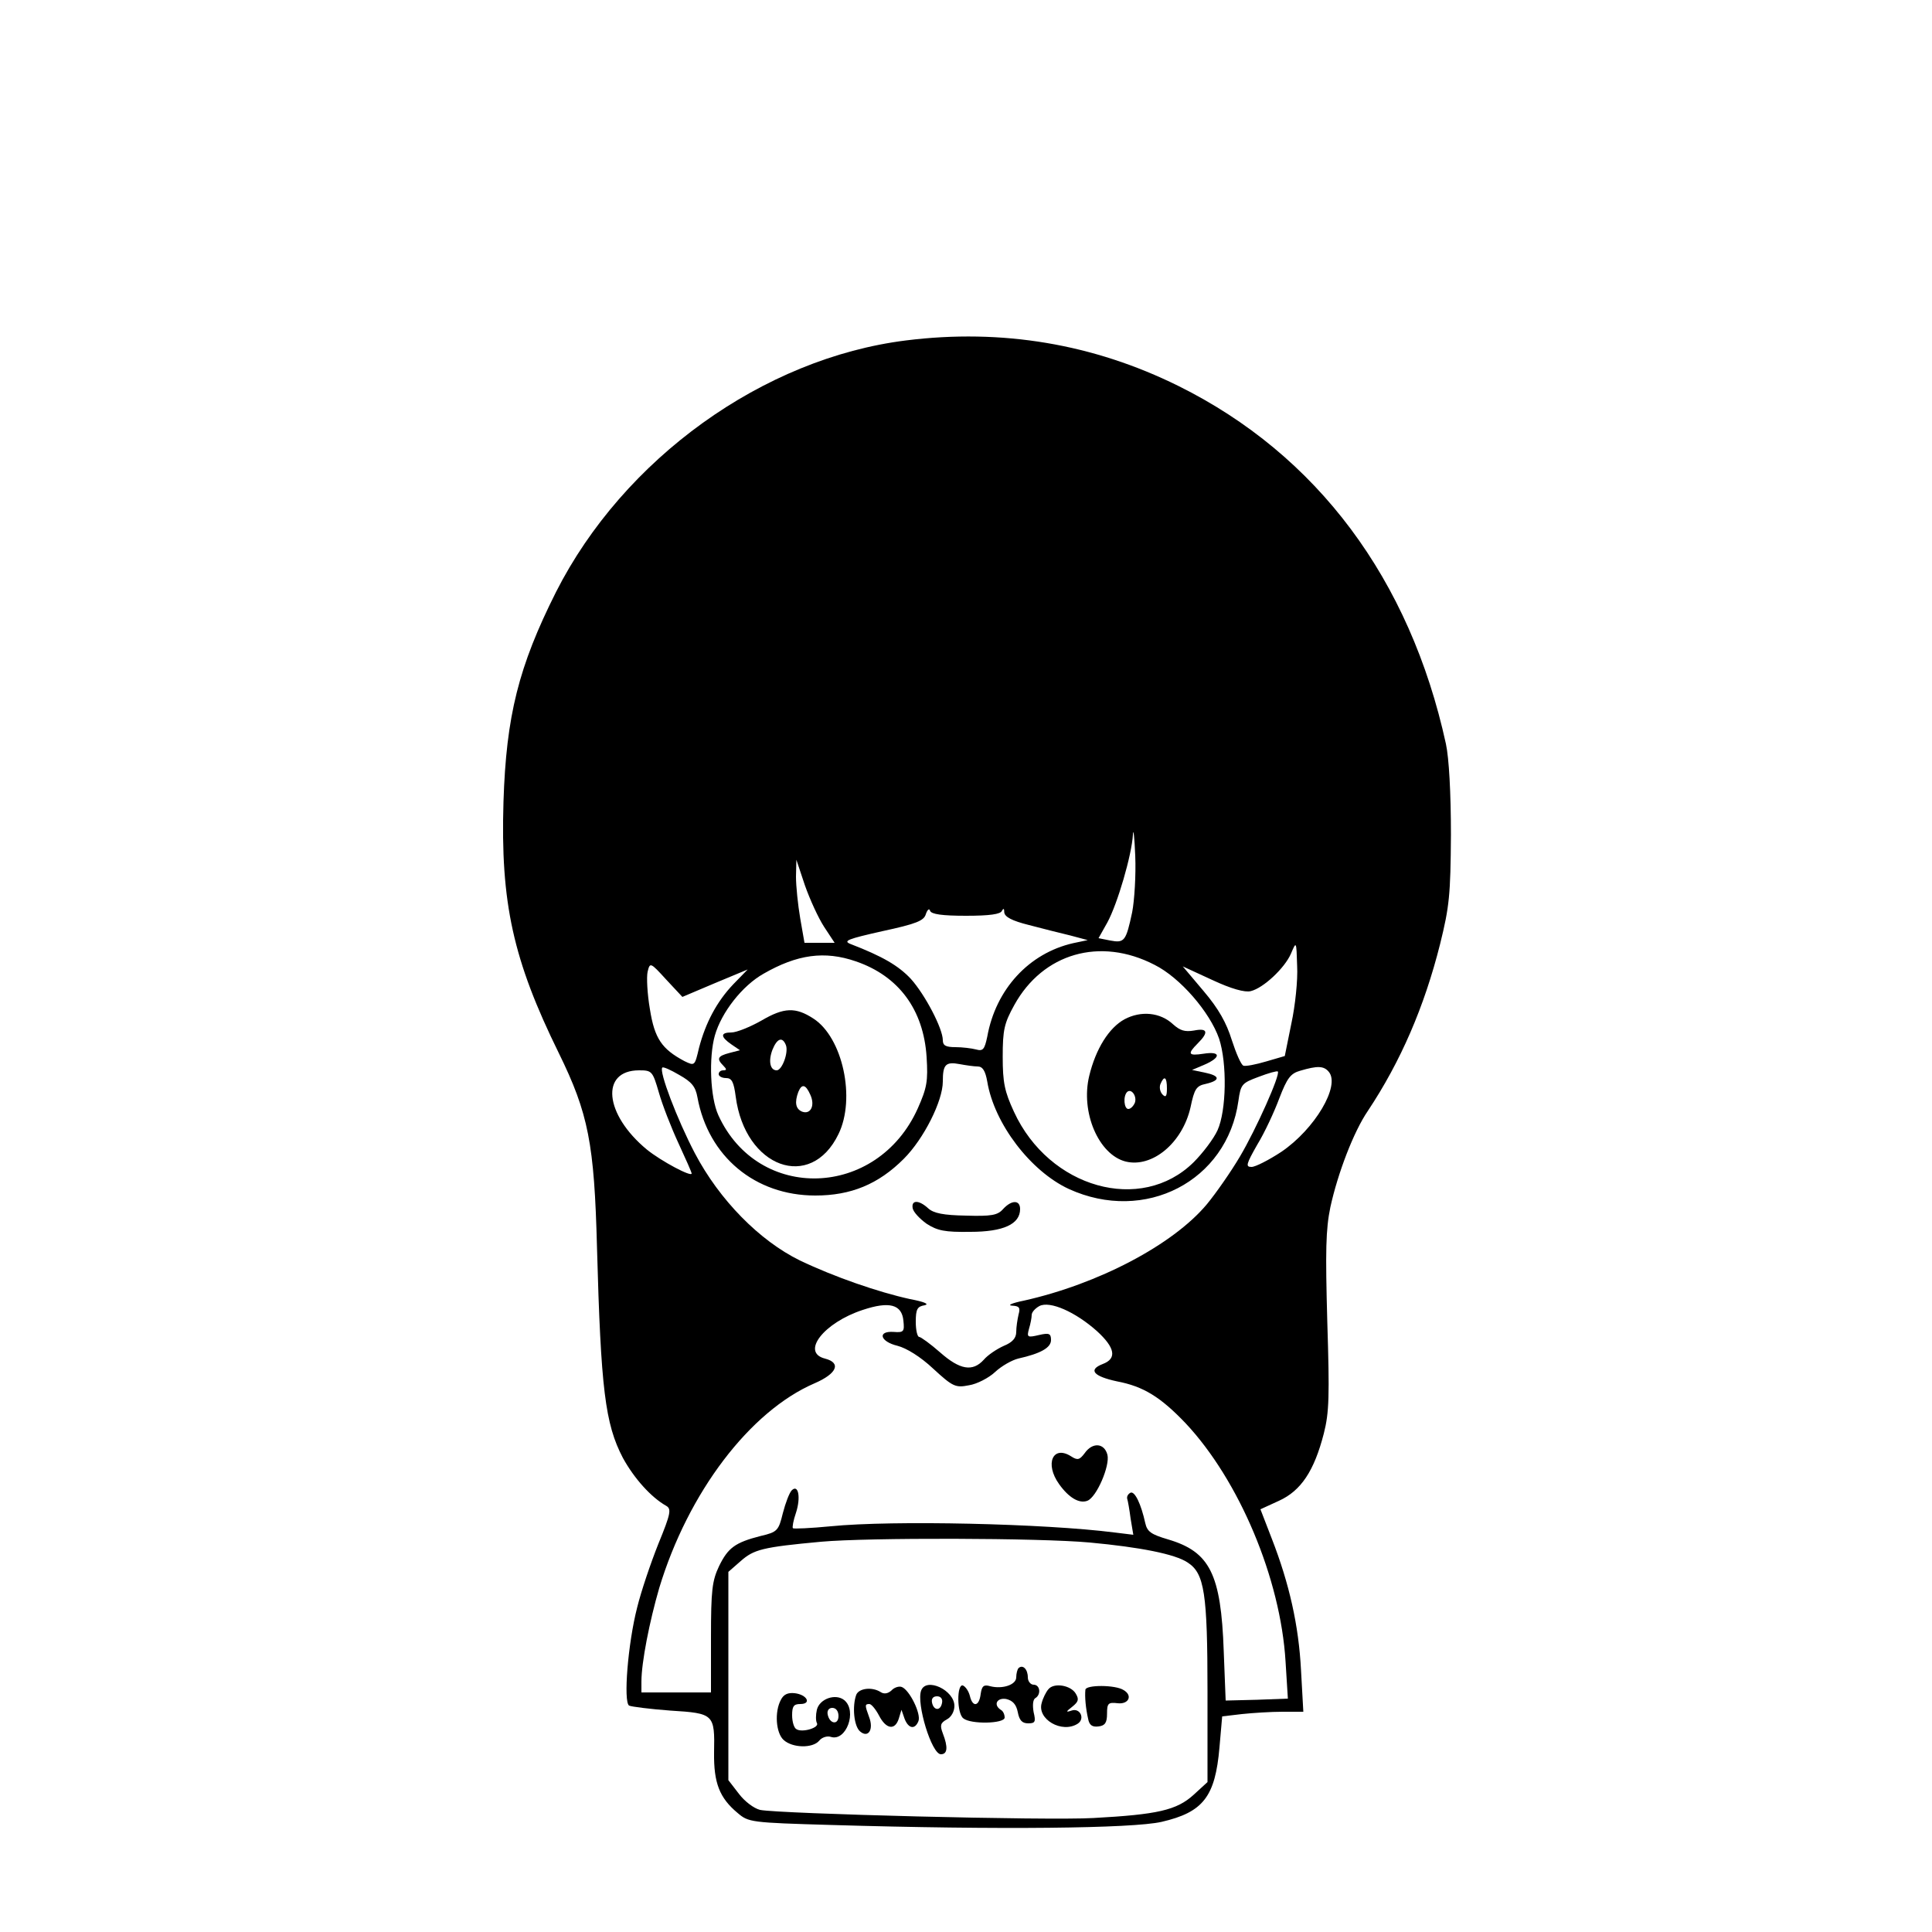 <?xml version="1.0" standalone="no"?>
<!DOCTYPE svg PUBLIC "-//W3C//DTD SVG 20010904//EN"
 "http://www.w3.org/TR/2001/REC-SVG-20010904/DTD/svg10.dtd">
<svg version="1.0" xmlns="http://www.w3.org/2000/svg"
 width="500pt" height="500pt" viewBox="0 0 500 500"
 preserveAspectRatio="xMidYMid meet">

<g transform="translate(0,500) scale(0.1,-0.1)"
fill="#000000" stroke="none">
<path d="M2345 4119 c-370 -46 -731 -306 -906 -651 -97 -193 -129 -321 -136
-543 -8 -262 25 -410 143 -650 77 -157 92 -235 99 -503 10 -367 21 -457 67
-545 29 -53 73 -102 112 -124 14 -8 12 -20 -20 -98 -20 -50 -45 -124 -55 -165
-24 -93 -36 -244 -21 -254 6 -3 54 -9 107 -13 113 -7 115 -9 113 -109 -1 -78
14 -117 61 -156 28 -24 34 -25 242 -31 437 -13 780 -9 855 8 108 25 139 65
150 193 l7 80 51 6 c28 3 75 6 105 6 l54 0 -6 108 c-6 115 -30 223 -76 341
l-29 75 48 22 c57 26 91 77 116 174 14 55 15 97 9 290 -5 183 -4 238 8 296 19
87 60 195 97 249 85 128 146 269 187 432 24 97 27 127 28 283 0 108 -5 198
-13 235 -93 426 -333 748 -692 926 -220 109 -457 149 -705 118z m585 -1480
c-16 -75 -20 -80 -57 -73 l-30 6 23 41 c26 48 63 174 66 227 1 19 4 -5 6 -55
2 -49 -2 -115 -8 -146z m-797 -38 l27 -41 -39 0 -39 0 -11 63 c-6 35 -11 84
-11 108 l1 44 22 -66 c13 -37 35 -85 50 -108z m367 29 c61 0 90 4 93 13 4 7 6
6 6 -4 1 -12 20 -22 64 -33 34 -9 82 -21 107 -27 l45 -12 -38 -8 c-114 -26
-200 -119 -222 -242 -7 -33 -11 -38 -29 -33 -11 3 -36 6 -53 6 -25 0 -33 4
-33 18 0 30 -46 118 -83 159 -32 34 -73 58 -156 90 -20 8 -7 13 82 33 88 19
108 27 113 44 4 12 9 16 11 9 3 -9 31 -13 93 -13z m842 -279 l-17 -84 -48 -14
c-27 -8 -53 -13 -59 -11 -6 2 -19 32 -30 66 -14 45 -34 81 -73 127 l-54 64 76
-35 c49 -23 85 -33 100 -29 33 8 88 60 104 97 14 33 14 33 16 -32 2 -36 -5
-103 -15 -149z m-354 152 c66 -33 143 -122 167 -191 21 -64 19 -186 -4 -237
-10 -22 -38 -59 -62 -83 -136 -134 -374 -67 -465 131 -24 52 -29 75 -29 142 0
70 4 87 30 134 74 134 222 177 363 104z m-773 9 c111 -38 175 -125 183 -247 4
-63 1 -80 -23 -134 -105 -233 -413 -243 -516 -17 -21 46 -25 149 -9 206 17 60
71 129 126 160 87 50 158 60 239 32z m-364 -56 l84 35 -37 -38 c-43 -45 -72
-100 -89 -165 -11 -47 -11 -47 -38 -34 -58 31 -77 58 -89 134 -7 40 -9 84 -6
97 6 25 7 25 48 -20 l42 -45 85 36z m679 -216 c13 0 20 -11 25 -39 18 -109
112 -232 211 -278 197 -90 410 20 439 228 6 43 9 46 52 62 26 10 48 16 50 14
7 -8 -56 -149 -98 -220 -23 -39 -62 -95 -86 -124 -88 -105 -281 -206 -473
-249 -30 -6 -44 -12 -31 -13 19 -1 22 -5 17 -23 -3 -13 -6 -33 -6 -45 0 -16
-10 -27 -32 -36 -18 -8 -42 -24 -52 -36 -29 -32 -62 -26 -113 19 -25 22 -50
40 -54 40 -5 0 -9 18 -9 39 0 33 4 40 23 43 13 3 -1 9 -38 16 -82 18 -195 57
-285 100 -104 51 -208 156 -272 278 -46 88 -93 212 -84 221 2 3 22 -6 44 -19
32 -18 42 -30 47 -58 28 -153 149 -254 305 -254 92 0 163 29 229 95 52 52 101
150 101 200 0 44 7 52 44 45 16 -3 37 -6 46 -6z m909 -14 c30 -36 -36 -148
-123 -207 -32 -21 -67 -39 -77 -39 -16 0 -14 7 15 58 19 31 44 85 57 120 20
52 29 64 54 71 44 13 61 13 74 -3z m-1734 -53 c9 -32 32 -91 51 -132 19 -41
34 -75 34 -78 0 -10 -79 32 -116 62 -110 91 -121 205 -20 205 33 0 35 -2 51
-57z m633 -591 c3 -28 1 -31 -25 -29 -43 3 -36 -25 10 -36 23 -6 59 -28 92
-59 51 -47 58 -50 93 -43 20 3 51 19 67 34 17 16 44 31 60 35 58 13 85 28 85
48 0 17 -5 19 -31 13 -30 -7 -32 -6 -26 16 4 13 7 29 7 36 0 7 9 17 20 23 27
14 93 -15 149 -65 47 -43 52 -71 15 -85 -39 -15 -24 -32 37 -45 68 -13 112
-40 177 -108 139 -148 246 -402 259 -617 l6 -96 -80 -3 -81 -2 -5 128 c-7 200
-36 257 -144 289 -44 13 -54 20 -59 42 -11 50 -27 83 -38 79 -6 -3 -10 -9 -9
-15 2 -6 6 -29 9 -52 l7 -42 -49 6 c-180 23 -574 32 -734 16 -52 -5 -96 -7
-98 -5 -2 2 1 20 8 40 13 40 6 75 -11 58 -6 -6 -16 -32 -23 -59 -11 -45 -14
-49 -57 -59 -67 -17 -85 -31 -108 -78 -18 -38 -21 -62 -21 -185 l0 -142 -90 0
-90 0 0 28 c0 50 21 156 46 242 75 248 235 458 402 530 58 25 70 53 27 64 -63
16 -3 93 98 126 69 23 101 14 105 -28z m482 -574 c130 -12 222 -30 254 -52 43
-28 51 -79 51 -334 l0 -234 -36 -33 c-44 -40 -94 -51 -259 -60 -119 -7 -814
11 -863 21 -16 4 -40 22 -55 42 l-27 35 0 270 0 269 32 28 c34 30 56 36 208
50 121 11 565 10 695 -2z"/>
<path d="M2910 2362 c-40 -22 -74 -76 -91 -146 -23 -94 24 -204 94 -222 69
-17 147 48 168 140 10 48 15 56 40 61 38 9 37 21 -3 29 l-33 7 33 14 c43 19
41 35 -3 28 -40 -6 -43 -1 -15 27 29 29 25 40 -10 33 -24 -4 -36 0 -54 16 -33
31 -83 36 -126 13z m110 -179 c0 -20 -3 -24 -11 -16 -7 7 -9 19 -6 27 10 24
17 19 17 -11z m-83 -37 c-4 -9 -11 -16 -17 -16 -11 0 -14 33 -3 44 11 10 26
-11 20 -28z"/>
<path d="M1971 2359 c-30 -17 -65 -31 -78 -31 -29 0 -29 -11 0 -31 l22 -15
-27 -7 c-31 -8 -34 -15 -16 -33 9 -9 9 -12 0 -12 -7 0 -12 -4 -12 -10 0 -5 8
-10 19 -10 15 0 20 -10 25 -48 24 -184 194 -246 266 -97 45 92 11 250 -65 299
-46 30 -76 29 -134 -5z m63 -64 c7 -19 -10 -65 -24 -65 -17 0 -22 24 -11 53
12 30 26 35 35 12z m63 -128 c13 -28 1 -52 -21 -44 -17 7 -20 24 -10 51 9 22
19 20 31 -7z"/>
<path d="M2362 1873 c2 -10 18 -27 36 -40 28 -18 47 -22 113 -21 86 0 129 20
129 59 0 24 -22 24 -44 0 -14 -16 -30 -19 -96 -17 -58 1 -84 6 -98 19 -24 22
-44 22 -40 0z"/>
<path d="M2807 1239 c-13 -17 -18 -19 -35 -8 -47 30 -69 -19 -31 -72 25 -35
52 -51 73 -43 24 9 59 91 52 119 -8 31 -39 33 -59 4z"/>
<path d="M2636 683 c-3 -3 -6 -14 -6 -24 0 -19 -35 -31 -67 -23 -17 5 -22 1
-25 -20 -4 -33 -21 -35 -28 -5 -3 12 -11 24 -18 27 -16 5 -16 -72 1 -85 19
-16 107 -14 107 2 0 8 -4 17 -10 20 -20 13 -10 32 14 28 17 -4 26 -14 30 -34
4 -21 11 -29 27 -29 18 0 20 4 14 29 -3 17 -2 32 4 36 16 9 13 35 -4 35 -8 0
-15 9 -15 19 0 21 -13 34 -24 24z"/>
<path d="M2307 625 c-9 -8 -19 -10 -28 -4 -22 14 -56 10 -63 -7 -11 -30 -6
-82 10 -95 21 -18 36 5 23 38 -11 30 -11 33 1 33 5 0 16 -13 25 -30 18 -35 41
-39 51 -8 l7 23 8 -23 c10 -26 27 -29 36 -6 7 19 -23 80 -43 88 -7 3 -20 -1
-27 -9z"/>
<path d="M2384 625 c-13 -33 27 -165 51 -165 17 0 19 18 5 54 -8 21 -6 27 10
36 12 6 20 21 20 35 0 41 -73 75 -86 40z m54 -32 c-4 -22 -22 -20 -26 1 -2 10
3 16 13 16 10 0 15 -7 13 -17z"/>
<path d="M2713 628 c-6 -7 -14 -23 -17 -35 -13 -42 52 -80 93 -54 20 13 6 42
-16 34 -15 -5 -15 -3 2 10 16 13 18 19 9 34 -13 22 -57 29 -71 11z"/>
<path d="M2809 627 c-2 -18 1 -49 7 -75 3 -17 11 -22 27 -20 17 2 22 10 22 33
0 27 3 30 28 27 28 -3 39 20 15 34 -21 14 -98 14 -99 1z"/>
<path d="M2021 601 c-17 -31 -13 -86 7 -104 23 -21 75 -22 92 -2 7 9 21 13 30
10 40 -13 69 67 35 95 -22 18 -64 4 -71 -25 -3 -13 -3 -28 0 -34 8 -12 -38
-26 -53 -16 -6 3 -11 19 -11 36 0 23 4 29 21 29 30 0 18 24 -14 28 -18 2 -29
-3 -36 -17z m149 -42 c0 -24 -23 -21 -28 4 -2 10 3 17 12 17 10 0 16 -9 16
-21z"/>
</g>
</svg>
